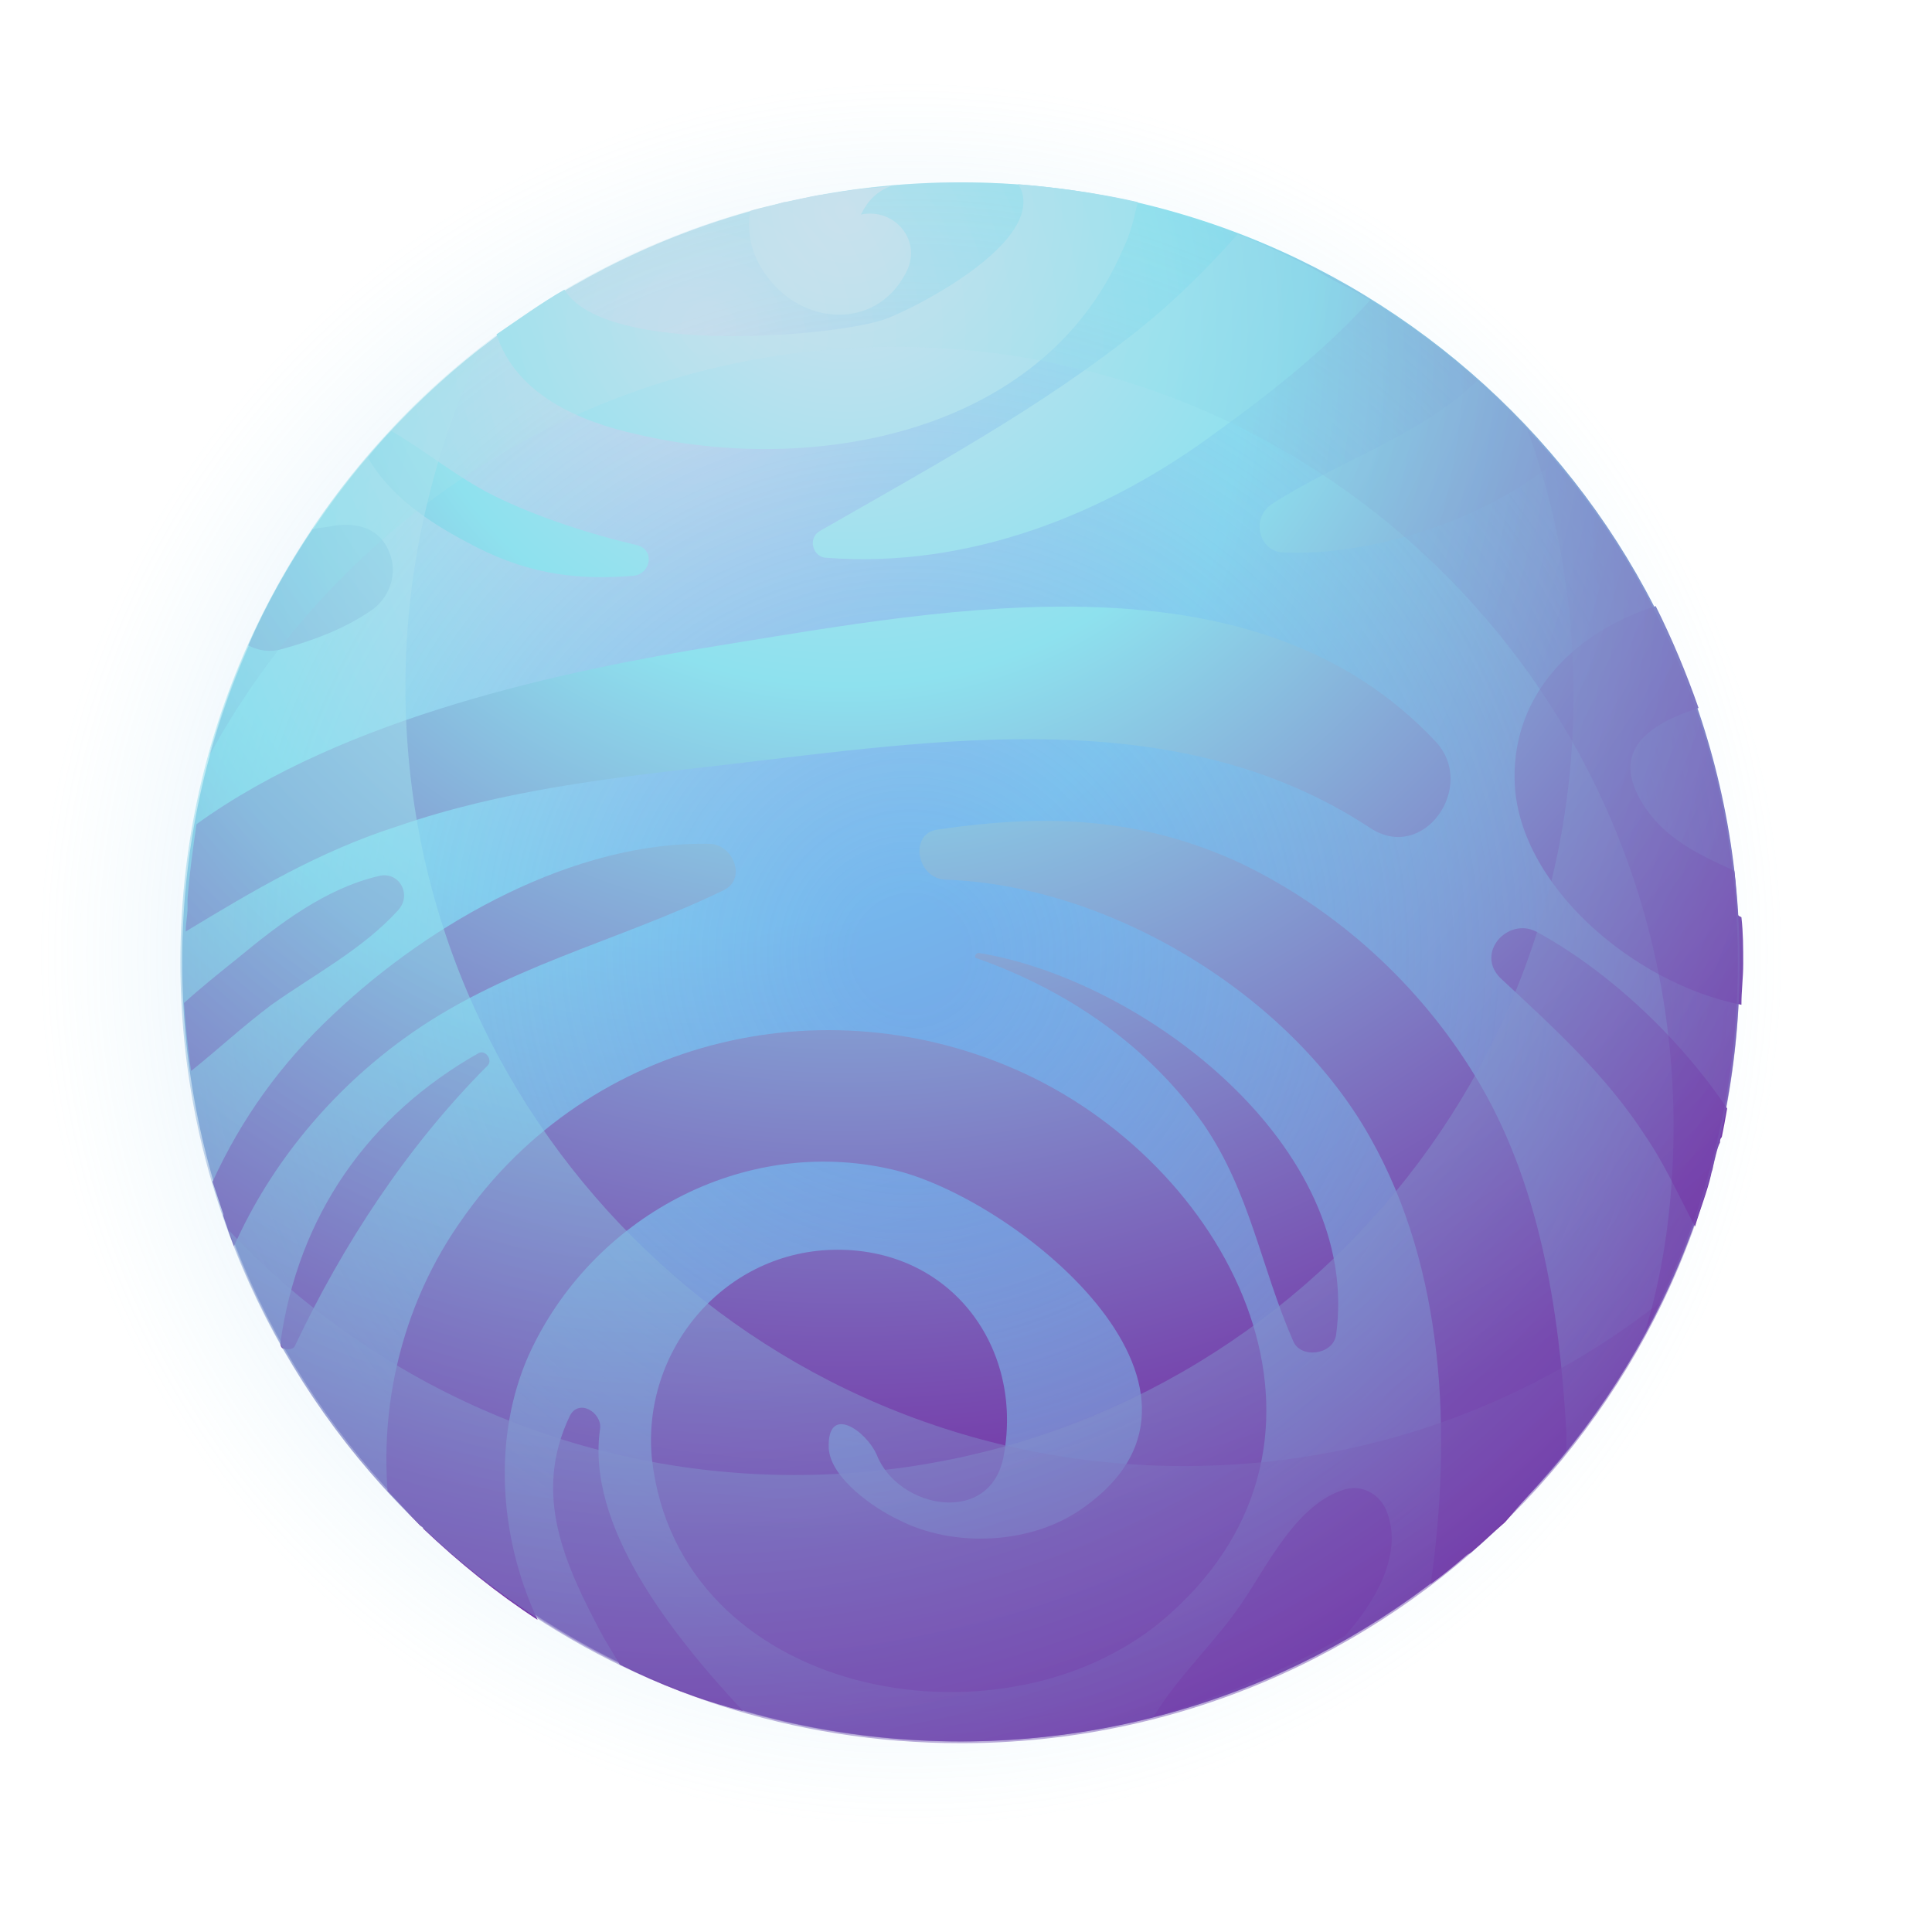 <svg width="87" height="87" viewBox="0 0 87 87" fill="none" xmlns="http://www.w3.org/2000/svg">
<path d="M43.271 78.418C62.638 78.418 78.338 62.702 78.338 43.315C78.338 23.928 62.638 8.212 43.271 8.212C23.904 8.212 8.204 23.928 8.204 43.315C8.204 62.702 23.904 78.418 43.271 78.418Z" fill="url(#paint0_radial_1_1666)"/>
<path opacity="0.5" d="M43.271 86.63C67.169 86.63 86.542 67.237 86.542 43.315C86.542 19.393 67.169 0 43.271 0C19.373 0 0 19.393 0 43.315C0 67.237 19.373 86.63 43.271 86.63Z" fill="url(#paint1_radial_1_1666)"/>
<path d="M27.024 64.328C27.105 63.604 26.059 62.959 25.657 63.765C23.968 67.307 25.415 70.447 27.185 73.748C27.426 74.15 27.668 74.553 27.909 74.956C29.678 75.841 31.528 76.566 33.458 77.049C30.161 73.506 26.381 68.676 27.024 64.328Z" fill="url(#paint2_radial_1_1666)"/>
<path d="M78.257 41.141C78.177 40.497 78.177 39.853 78.097 39.209C76.488 38.484 74.96 37.76 73.995 36.23C72.467 33.815 74.236 32.607 76.488 31.882C75.925 30.272 75.282 28.742 74.558 27.293C71.019 28.42 68.123 31.158 68.204 35.103C68.284 39.772 73.512 44.281 78.418 45.247C78.418 44.603 78.499 44.039 78.499 43.395C78.499 42.671 78.499 42.027 78.418 41.302C78.257 41.222 78.257 41.222 78.257 41.141Z" fill="url(#paint3_radial_1_1666)"/>
<path d="M18.177 46.777C22.601 43.556 27.748 42.429 32.574 40.094C33.619 39.611 33.056 38.082 32.011 38.001C25.898 37.84 19.383 41.544 15.04 45.65C12.627 47.904 10.858 50.4 9.571 53.218C9.732 53.701 9.893 54.184 10.053 54.667C10.053 54.667 10.053 54.667 10.053 54.747C10.214 55.23 10.375 55.714 10.536 56.116C12.225 52.332 14.96 49.112 18.177 46.777Z" fill="url(#paint4_radial_1_1666)"/>
<path d="M32.493 34.459C42.225 33.331 53.003 31.56 61.689 37.276C64.102 38.887 66.515 35.425 64.665 33.412C56.541 24.717 42.869 27.374 32.413 29.064C25.415 30.192 15.523 32.285 8.847 37.115C8.686 38.243 8.525 39.37 8.445 40.497C8.445 40.658 8.445 40.739 8.445 40.9C8.445 41.222 8.364 41.544 8.364 41.946C11.421 40.094 14.397 38.323 17.936 37.196C22.6 35.586 27.507 35.022 32.493 34.459Z" fill="url(#paint5_radial_1_1666)"/>
<path d="M46.568 48.548C37.56 44.12 26.541 46.616 20.751 54.989C18.257 58.531 17.131 62.879 17.453 67.146C17.936 67.629 18.418 68.193 18.901 68.676C18.981 68.756 19.062 68.756 19.062 68.837C20.67 70.367 22.359 71.735 24.209 72.943C22.44 69.159 22.198 64.65 23.807 61.027C26.622 54.828 33.458 51.124 40.134 52.654C45.603 53.862 56.381 62.476 48.82 67.871C46.488 69.561 42.949 69.722 40.456 68.434C39.41 67.951 37.4 66.582 37.319 65.214C37.239 63.201 39.008 64.409 39.491 65.536C40.456 67.951 44.638 68.756 45.201 65.536C46.086 60.705 42.869 56.277 37.721 56.277C32.654 56.277 28.874 60.786 29.357 65.697C30.563 76.405 44.96 79.062 52.279 73.023C61.528 65.294 55.979 53.218 46.568 48.548Z" fill="url(#paint6_radial_1_1666)"/>
<path d="M69.169 41.946C67.882 41.302 66.434 42.912 67.561 44.039C69.893 46.213 72.306 48.387 74.075 51.124C74.96 52.413 75.603 53.862 76.327 55.23C76.569 54.425 76.89 53.62 77.051 52.896C77.051 52.815 77.132 52.654 77.132 52.574C77.212 52.171 77.292 51.769 77.453 51.446C77.453 51.366 77.453 51.285 77.534 51.205C77.614 50.802 77.695 50.4 77.775 49.917C75.442 46.455 72.145 43.556 69.169 41.946Z" fill="url(#paint7_radial_1_1666)"/>
<path d="M28.713 19.564C36.595 21.416 46.89 19.564 50.509 11.352C50.911 10.547 51.072 9.822 51.233 9.098C49.464 8.695 47.694 8.454 45.844 8.293C46.005 8.534 46.086 8.776 46.086 9.098C46.086 11.271 41.582 13.687 39.973 14.331C37.962 15.136 27.265 16.102 25.415 13.043C24.852 13.365 24.37 13.687 23.887 14.009C23.405 14.331 22.842 14.733 22.359 15.056C23.244 17.793 26.139 19.001 28.713 19.564Z" fill="url(#paint8_radial_1_1666)"/>
<path d="M62.493 68.193C62.252 67.388 61.448 66.824 60.563 67.066C58.392 67.71 57.105 70.447 55.898 72.218C54.692 73.99 53.083 75.439 51.957 77.29C52.681 77.129 53.325 76.888 54.048 76.646C54.209 76.566 54.29 76.566 54.45 76.485C55.094 76.244 55.657 76.083 56.3 75.761C56.381 75.761 56.381 75.761 56.461 75.68C57.909 75.117 59.276 74.392 60.563 73.667C61.93 72.138 63.137 70.044 62.493 68.193Z" fill="url(#paint9_radial_1_1666)"/>
<path d="M70.536 65.294C70.536 65.053 70.536 64.731 70.536 64.489C70.215 58.934 69.33 53.218 66.434 48.468C63.941 44.361 60.241 40.98 55.898 38.887C51.394 36.794 47.131 36.633 42.225 37.357C40.938 37.518 41.26 39.531 42.547 39.611C49.946 39.853 58.07 44.764 61.689 51.205C65.067 57.163 65.389 64.57 64.424 71.333C64.987 70.93 65.469 70.528 66.032 70.044C66.113 69.964 66.193 69.964 66.274 69.883C66.756 69.481 67.239 68.998 67.721 68.595L67.802 68.515C68.686 67.468 69.652 66.421 70.536 65.294Z" fill="url(#paint10_radial_1_1666)"/>
<path d="M34.504 12.399C36.112 14.653 39.41 14.895 40.777 12.318C41.582 10.869 40.295 9.339 38.767 9.661C39.088 9.017 39.49 8.615 40.134 8.373C39.571 8.454 39.088 8.454 38.606 8.534H38.525C38.043 8.615 37.48 8.695 36.997 8.776H36.917C36.434 8.856 35.871 9.017 35.389 9.098C35.389 9.098 35.389 9.098 35.308 9.098C34.826 9.259 34.263 9.339 33.78 9.5C33.619 10.547 33.861 11.513 34.504 12.399Z" fill="url(#paint11_radial_1_1666)"/>
<path d="M12.225 45.247C14.155 43.878 16.327 42.751 17.936 40.98C18.579 40.255 17.936 39.209 17.051 39.45C14.638 40.014 12.547 41.624 10.697 43.154C9.893 43.798 9.088 44.442 8.284 45.167C8.364 46.213 8.445 47.179 8.606 48.226C9.812 47.26 10.938 46.213 12.225 45.247Z" fill="url(#paint12_radial_1_1666)"/>
<path d="M15.04 23.67C14.719 23.751 14.397 23.751 14.075 23.831C12.949 25.522 11.984 27.213 11.18 29.064C11.662 29.306 12.145 29.387 12.708 29.226C14.155 28.823 15.442 28.34 16.649 27.535C17.534 26.971 17.936 25.844 17.534 24.878C17.131 23.831 16.166 23.509 15.04 23.67Z" fill="url(#paint13_radial_1_1666)"/>
<path d="M54.209 50.641C56.3 53.701 56.783 57.082 58.231 60.383C58.552 61.188 60 61.027 60.161 60.142C61.367 51.608 51.474 44.12 44.075 42.912C43.914 42.912 43.834 43.154 43.995 43.154C48.096 44.603 51.716 47.099 54.209 50.641Z" fill="url(#paint14_radial_1_1666)"/>
<path d="M13.271 60.625C15.442 56.036 18.338 51.608 21.957 47.984C22.198 47.743 21.877 47.26 21.555 47.421C16.568 50.239 13.431 54.747 12.627 60.464C12.627 60.544 12.627 60.625 12.708 60.705C12.868 60.786 13.19 60.786 13.271 60.625Z" fill="url(#paint15_radial_1_1666)"/>
<path d="M51.314 14.814C46.89 18.357 41.823 21.094 36.917 23.912C36.354 24.234 36.595 25.119 37.239 25.119C43.593 25.602 49.786 23.187 54.853 19.403C56.863 17.954 59.598 15.861 61.689 13.526C61.207 13.204 60.724 12.962 60.241 12.721C59.759 12.479 59.276 12.157 58.794 11.916C57.828 11.433 56.783 10.95 55.737 10.547C54.37 12.077 52.922 13.526 51.314 14.814Z" fill="url(#paint16_radial_1_1666)"/>
<path d="M16.568 20.611C17.533 22.302 19.303 23.509 20.992 24.395C23.485 25.764 25.737 26.166 28.552 25.924C29.276 25.844 29.517 24.797 28.713 24.556C26.622 24.073 24.129 23.268 22.198 22.302C20.59 21.496 19.142 20.289 17.614 19.403C17.212 19.806 16.89 20.208 16.568 20.611Z" fill="url(#paint17_radial_1_1666)"/>
<path d="M66.515 17.149C63.941 19.645 60.241 20.772 57.266 22.704C56.3 23.348 56.703 24.878 57.828 24.878C61.528 25.039 66.595 23.59 70.054 20.772C69.491 20.128 69.008 19.564 68.365 18.92L68.284 18.84C67.802 18.276 67.158 17.712 66.515 17.149Z" fill="url(#paint18_radial_1_1666)"/>
<path opacity="0.5" d="M68.767 19.323C70.134 23.026 70.858 27.052 70.858 31.319C70.858 50.722 55.174 66.421 35.791 66.421C25.737 66.421 16.649 62.154 10.295 55.391C15.201 68.917 28.07 78.498 43.271 78.498C62.654 78.498 78.338 62.798 78.338 43.395C78.338 34.056 74.638 25.602 68.767 19.323Z" fill="url(#paint19_radial_1_1666)"/>
<path opacity="0.5" d="M53.325 66.019C33.941 66.019 18.257 50.319 18.257 30.916C18.257 25.441 19.544 20.208 21.716 15.619C13.432 22.06 8.123 32.043 8.123 43.315C8.123 62.718 23.807 78.418 43.191 78.418C57.105 78.418 69.089 70.367 74.799 58.612C68.847 63.282 61.448 66.019 53.325 66.019Z" fill="url(#paint20_radial_1_1666)"/>
<path opacity="0.3" d="M40.295 15.619C59.678 15.619 75.362 31.319 75.362 50.722C75.362 53.942 74.96 57.082 74.075 59.981C76.73 54.989 78.258 49.353 78.258 43.315C78.258 23.912 62.574 8.212 43.191 8.212C27.024 8.212 13.432 19.162 9.41 34.056C15.362 23.107 26.944 15.619 40.295 15.619Z" fill="url(#paint21_radial_1_1666)"/>
<defs>
<radialGradient id="paint0_radial_1_1666" cx="0" cy="0" r="1" gradientUnits="userSpaceOnUse" gradientTransform="translate(30.976 16.9) scale(74.202 74.277)">
<stop stop-color="#D1E1EE"/>
<stop offset="0.337" stop-color="#8EE1EE"/>
<stop offset="0.944" stop-color="#732FA4"/>
</radialGradient>
<radialGradient id="paint1_radial_1_1666" cx="0" cy="0" r="1" gradientUnits="userSpaceOnUse" gradientTransform="translate(41.012 42.962) scale(39.551 39.591)">
<stop offset="0.063" stop-color="#5E8DEC"/>
<stop offset="0.326" stop-color="#6090EC" stop-opacity="0.719"/>
<stop offset="0.515" stop-color="#6599EC" stop-opacity="0.517"/>
<stop offset="0.682" stop-color="#6EA9ED" stop-opacity="0.34"/>
<stop offset="0.835" stop-color="#7BBFED" stop-opacity="0.177"/>
<stop offset="0.977" stop-color="#8BDCEE" stop-opacity="0.024"/>
<stop offset="1" stop-color="#8EE1EE" stop-opacity="0"/>
</radialGradient>
<radialGradient id="paint2_radial_1_1666" cx="0" cy="0" r="1" gradientUnits="userSpaceOnUse" gradientTransform="translate(38.093 9.447) scale(63.443 63.508)">
<stop stop-color="#D1E1EE"/>
<stop offset="0.337" stop-color="#8EE1EE"/>
<stop offset="0.944" stop-color="#732FA4"/>
</radialGradient>
<radialGradient id="paint3_radial_1_1666" cx="0" cy="0" r="1" gradientUnits="userSpaceOnUse" gradientTransform="translate(38.093 9.447) scale(63.443 63.507)">
<stop stop-color="#D1E1EE"/>
<stop offset="0.337" stop-color="#8EE1EE"/>
<stop offset="0.944" stop-color="#732FA4"/>
</radialGradient>
<radialGradient id="paint4_radial_1_1666" cx="0" cy="0" r="1" gradientUnits="userSpaceOnUse" gradientTransform="translate(38.093 9.447) scale(63.443 63.508)">
<stop stop-color="#D1E1EE"/>
<stop offset="0.337" stop-color="#8EE1EE"/>
<stop offset="0.944" stop-color="#732FA4"/>
</radialGradient>
<radialGradient id="paint5_radial_1_1666" cx="0" cy="0" r="1" gradientUnits="userSpaceOnUse" gradientTransform="translate(38.093 9.447) scale(63.443 63.508)">
<stop stop-color="#D1E1EE"/>
<stop offset="0.337" stop-color="#8EE1EE"/>
<stop offset="0.944" stop-color="#732FA4"/>
</radialGradient>
<radialGradient id="paint6_radial_1_1666" cx="0" cy="0" r="1" gradientUnits="userSpaceOnUse" gradientTransform="translate(38.093 9.447) scale(63.443 63.508)">
<stop stop-color="#D1E1EE"/>
<stop offset="0.337" stop-color="#8EE1EE"/>
<stop offset="0.944" stop-color="#732FA4"/>
</radialGradient>
<radialGradient id="paint7_radial_1_1666" cx="0" cy="0" r="1" gradientUnits="userSpaceOnUse" gradientTransform="translate(38.093 9.447) scale(63.443 63.507)">
<stop stop-color="#D1E1EE"/>
<stop offset="0.337" stop-color="#8EE1EE"/>
<stop offset="0.944" stop-color="#732FA4"/>
</radialGradient>
<radialGradient id="paint8_radial_1_1666" cx="0" cy="0" r="1" gradientUnits="userSpaceOnUse" gradientTransform="translate(38.093 9.447) scale(63.443 63.507)">
<stop stop-color="#D1E1EE"/>
<stop offset="0.337" stop-color="#8EE1EE"/>
<stop offset="0.944" stop-color="#732FA4"/>
</radialGradient>
<radialGradient id="paint9_radial_1_1666" cx="0" cy="0" r="1" gradientUnits="userSpaceOnUse" gradientTransform="translate(38.093 9.447) scale(63.443 63.508)">
<stop stop-color="#D1E1EE"/>
<stop offset="0.337" stop-color="#8EE1EE"/>
<stop offset="0.944" stop-color="#732FA4"/>
</radialGradient>
<radialGradient id="paint10_radial_1_1666" cx="0" cy="0" r="1" gradientUnits="userSpaceOnUse" gradientTransform="translate(38.093 9.447) scale(63.443 63.507)">
<stop stop-color="#D1E1EE"/>
<stop offset="0.337" stop-color="#8EE1EE"/>
<stop offset="0.944" stop-color="#732FA4"/>
</radialGradient>
<radialGradient id="paint11_radial_1_1666" cx="0" cy="0" r="1" gradientUnits="userSpaceOnUse" gradientTransform="translate(38.093 9.447) scale(63.443 63.507)">
<stop stop-color="#D1E1EE"/>
<stop offset="0.337" stop-color="#8EE1EE"/>
<stop offset="0.944" stop-color="#732FA4"/>
</radialGradient>
<radialGradient id="paint12_radial_1_1666" cx="0" cy="0" r="1" gradientUnits="userSpaceOnUse" gradientTransform="translate(38.093 9.447) scale(63.443 63.507)">
<stop stop-color="#D1E1EE"/>
<stop offset="0.337" stop-color="#8EE1EE"/>
<stop offset="0.944" stop-color="#732FA4"/>
</radialGradient>
<radialGradient id="paint13_radial_1_1666" cx="0" cy="0" r="1" gradientUnits="userSpaceOnUse" gradientTransform="translate(38.093 9.447) scale(63.443 63.507)">
<stop stop-color="#D1E1EE"/>
<stop offset="0.337" stop-color="#8EE1EE"/>
<stop offset="0.944" stop-color="#732FA4"/>
</radialGradient>
<radialGradient id="paint14_radial_1_1666" cx="0" cy="0" r="1" gradientUnits="userSpaceOnUse" gradientTransform="translate(38.093 9.447) scale(63.443 63.507)">
<stop stop-color="#D1E1EE"/>
<stop offset="0.337" stop-color="#8EE1EE"/>
<stop offset="0.944" stop-color="#732FA4"/>
</radialGradient>
<radialGradient id="paint15_radial_1_1666" cx="0" cy="0" r="1" gradientUnits="userSpaceOnUse" gradientTransform="translate(38.093 9.447) scale(63.443 63.507)">
<stop stop-color="#D1E1EE"/>
<stop offset="0.337" stop-color="#8EE1EE"/>
<stop offset="0.944" stop-color="#732FA4"/>
</radialGradient>
<radialGradient id="paint16_radial_1_1666" cx="0" cy="0" r="1" gradientUnits="userSpaceOnUse" gradientTransform="translate(38.093 9.447) scale(63.443 63.507)">
<stop stop-color="#D1E1EE"/>
<stop offset="0.337" stop-color="#8EE1EE"/>
<stop offset="0.944" stop-color="#732FA4"/>
</radialGradient>
<radialGradient id="paint17_radial_1_1666" cx="0" cy="0" r="1" gradientUnits="userSpaceOnUse" gradientTransform="translate(38.093 9.447) scale(63.443 63.507)">
<stop stop-color="#D1E1EE"/>
<stop offset="0.337" stop-color="#8EE1EE"/>
<stop offset="0.944" stop-color="#732FA4"/>
</radialGradient>
<radialGradient id="paint18_radial_1_1666" cx="0" cy="0" r="1" gradientUnits="userSpaceOnUse" gradientTransform="translate(38.093 9.447) scale(63.443 63.508)">
<stop stop-color="#D1E1EE"/>
<stop offset="0.337" stop-color="#8EE1EE"/>
<stop offset="0.944" stop-color="#732FA4"/>
</radialGradient>
<radialGradient id="paint19_radial_1_1666" cx="0" cy="0" r="1" gradientUnits="userSpaceOnUse" gradientTransform="translate(32.388 26.587) scale(66.202 66.269)">
<stop stop-color="#D1E1EE"/>
<stop offset="0.337" stop-color="#8EE1EE"/>
<stop offset="0.944" stop-color="#732FA4"/>
</radialGradient>
<radialGradient id="paint20_radial_1_1666" cx="0" cy="0" r="1" gradientUnits="userSpaceOnUse" gradientTransform="translate(29.84 23.367) scale(67.959 68.028)">
<stop stop-color="#D1E1EE"/>
<stop offset="0.337" stop-color="#8EE1EE"/>
<stop offset="0.944" stop-color="#732FA4"/>
</radialGradient>
<radialGradient id="paint21_radial_1_1666" cx="0" cy="0" r="1" gradientUnits="userSpaceOnUse" gradientTransform="translate(31.821 14.627) scale(62.092 62.154)">
<stop stop-color="#D1E1EE"/>
<stop offset="0.337" stop-color="#8EE1EE"/>
<stop offset="0.944" stop-color="#732FA4"/>
</radialGradient>
</defs>
</svg>
